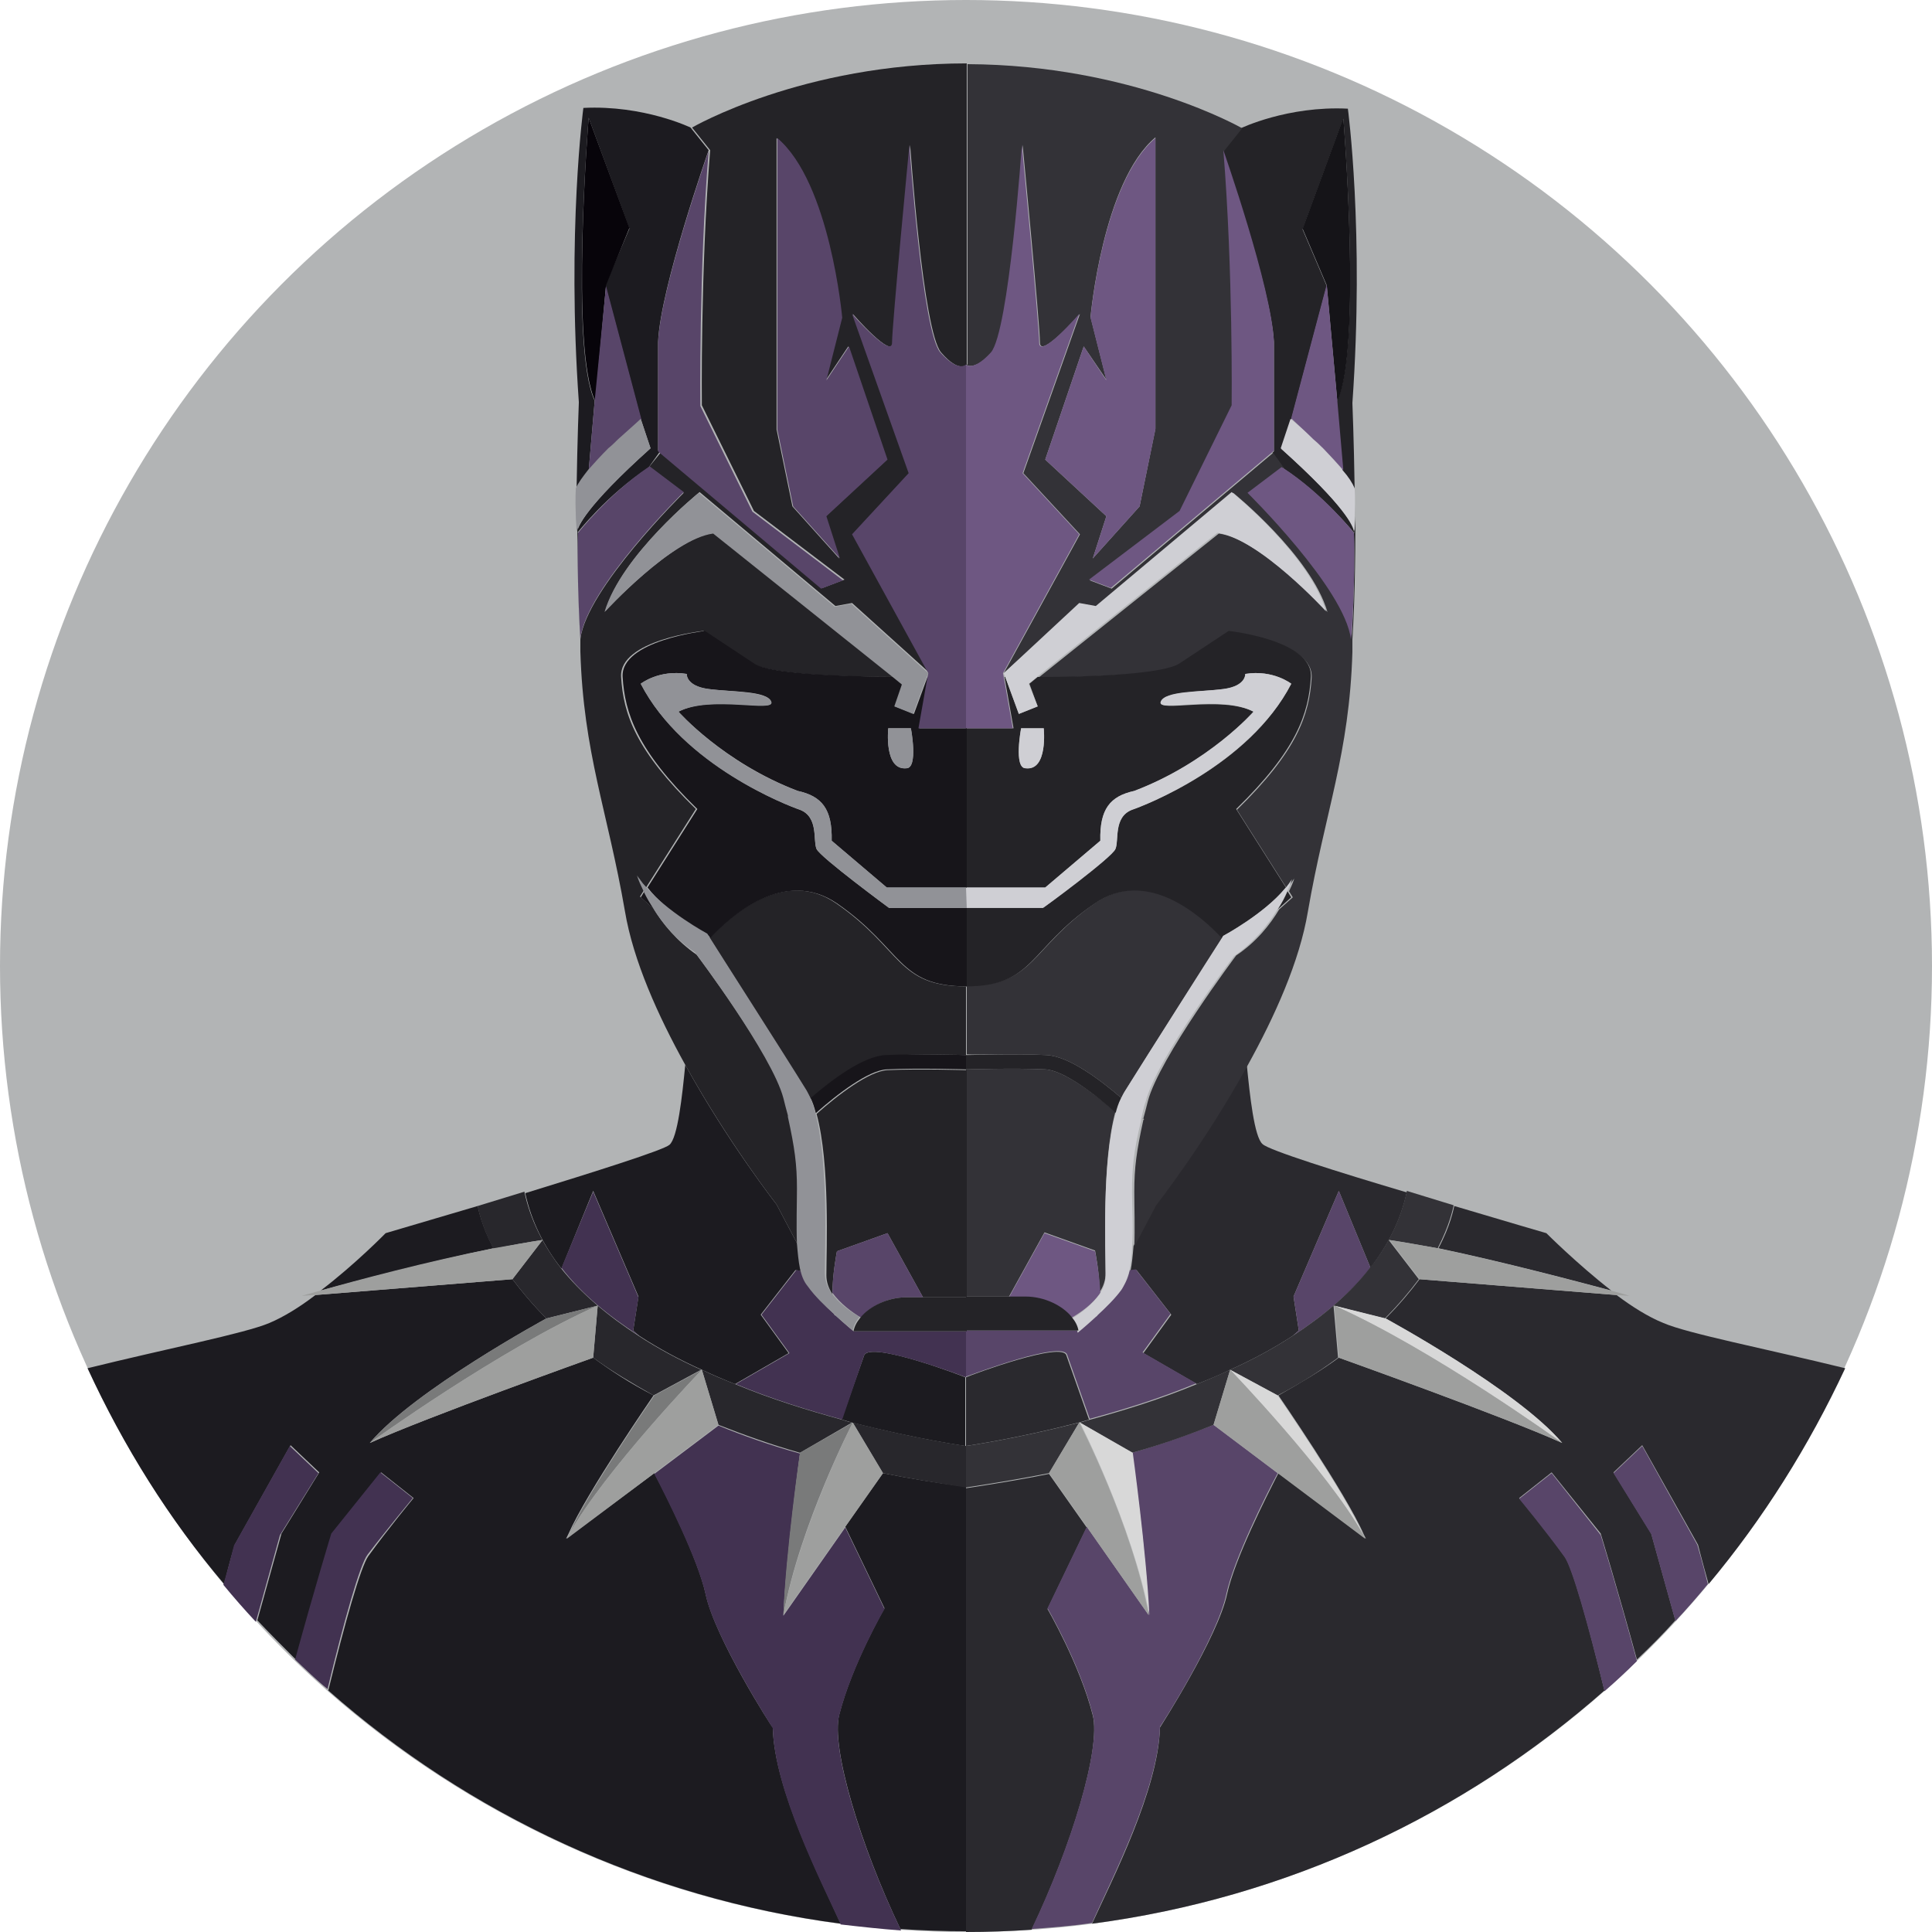 <svg xmlns="http://www.w3.org/2000/svg" width="256" height="256"><circle fill="#B2B4B5" cx="128" cy="128" r="128"/><path fill="#2A292E" d="M128 182.5v9.1c.6-.1 6.8-1 14.9-3.1.5-.1 1-.3 1.4-.4l-3-8.5c-.5-1.9-12.4 2.5-13.3 2.9zm85.5-11.5c-4.5-3.5-8.6-7.6-8.6-7.6s-5.5-1.6-12.2-3.6c-.1.4-.5 2.6-2.1 5.6 8.6 1.8 18.4 4.4 22.9 5.6zm-63.3-5.9c-.1 1.2-.2 2.3-.4 3.3l.8-.1 4.6 5.9-3.7 5.1 7.1 4.1c1.5-.6 3-1.2 4.4-1.9 2.9-1.3 5.7-2.8 8.3-4.5l.8-.7-.7-4.5 6-14 4.2 10.2c2.3-3 4-6.3 4.8-10-9.1-2.7-18.3-5.6-19.1-6.4-1.1-.9-1.7-6.5-2.1-10.6-5.7 10.3-12.1 18.5-12.1 18.5l-2.9 5.6zm64 6.5l-26.1-2.1c-1.2 1.6-2.7 3.4-4.5 5.2 0 0 17.5 9.5 23.4 16.5-7.5-3.4-29.6-11.3-29.6-11.3-2.3 1.7-5 3.3-8 5 0 0 8.9 12.9 11.3 18.4l.3.6-11.6-8.7c-1.6 3.1-5.8 11.4-6.8 16-1.2 5.7-8.9 17.7-8.9 17.7-.2 8.2-6.3 20.1-9 26 25.9-3.4 49.3-14.5 67.9-30.9-2.2-9.1-4.3-16.5-5.3-17.8-2.6-3.6-6-7.7-6-7.7l4.3-3.4 6.5 8.1s2.2 7.2 4.8 16.7c1.8-1.7 3.5-3.4 5.1-5.2-1.9-6.8-3.2-11.5-3.2-11.5l-5-8.1 3.8-3.6 7.4 13.2s.5 2 1.4 5.2c7.2-8.6 13.3-18.3 18.1-28.6-10.6-2.6-20.9-4.6-24.1-6-2-.8-4.2-2.2-6.2-3.7zm-69.4 55.7c-1.7-6.7-6-14.1-6-14.1l5.2-10.8-5-7.1c-3.4.7-7.1 1.3-11 1.9V256c2.9 0 5.8-.1 8.7-.3 5.3-11.1 9.2-24 8.1-28.4z"/><path fill="#584569" d="M205.6 195.2l-4.3 3.4s3.4 4.1 6 7.7c1 1.4 3.1 8.8 5.3 17.8 1.5-1.3 2.9-2.6 4.3-4-2.6-9.6-4.8-16.7-4.8-16.7l-6.5-8.2zm12-3.6l-3.8 3.6 5 8.1s1.3 4.7 3.2 11.5c1.5-1.6 2.9-3.2 4.3-4.9-.8-3.2-1.4-5.2-1.4-5.2l-7.3-13.1zm-55.1 19.6c1-4.6 5.2-13 6.8-16l-8.5-6.4c-3.3 1.3-6.9 2.6-10.8 3.7 0 0 1.9 13.1 2.2 21.5l-8.2-11.7-5.2 10.8s4.3 7.4 6 14.1c1.1 4.4-2.8 17.3-8.1 28.4 2.7-.2 5.4-.4 8-.8 2.6-5.8 8.8-17.8 9-26 0 .1 7.6-11.8 8.8-17.6zM145.6 174l-.1.2h-.1c-1.3 1.2-2.4 2.1-2.4 2.1h-15v6.1c.9-.3 12.7-4.8 13.4-2.9l3 8.5c4.4-1.2 9.3-2.7 14.1-4.7l-7.1-4.1 3.7-5.1-4.6-5.9-.8.1c-.2.9-.5 1.7-1 2.3-.7 1.2-2 2.4-3.1 3.4zm36-6l-4.2-10.2-6 14 .7 4.5-.8.7c4-2.6 7.6-5.6 10.3-9z"/><path fill="#242327" d="M168.8 45.3v14.5l-.2.2 1.5 2.1c5.3 3.5 9.4 8.6 9.4 8.6v-.2c-.1-.7-1-3.2-9.7-11l1.3-3.9 4.7-17.7-3.2-7.5 5.4-14.7s2.5 30.7-.9 37.6l.8 9.2c.7.9 1.3 1.7 1.6 2.4-.1-6.6-.3-11.5-.3-11.5 1.6-22.7-.6-39-.6-39-8-.4-14.2 2.6-14.2 2.6l-2.4 3c0-.1 6.4 18.1 6.8 25.3z"/><path fill="#242327" d="M174 58.2c.4.4.8.8 1.3 1.2-.4-.4-.8-.8-1.3-1.2zm5.4 12.4c.2 6.1-.3 14-.3 14v1.6c.4-5.4.5-11.9.5-17.8 0 .6-.1 1.3-.1 2 0 .2-.1.2-.1.2z"/><path fill="#333237" d="M133.2 89.7l-.2-.5.2.5zm5.3 52c-4.1-.2-10.1 0-10.5 0v30.1h5.7l4.7-8.5 6.7 2.4s.6 3 .6 5.5c.5-.7.8-1.6.8-2.5 0-3.4-.5-14.8 1.3-21.4-2.7-2.3-6.9-5.5-9.3-5.6z"/><path fill="#333237" d="M128 48.3c.2.2 1.3.7 3.4-1.6 2.4-2.7 4.1-27.5 4.1-27.5s2.3 23.9 2.3 26.2c0 2.2 5.3-3.8 5.3-3.8l-7.5 21.1 7.5 8.1L133 89.2l10.2-9.2 2.2.4 18-15.1s10.3 8.3 12.5 15.8c0 0-8.9-9.7-14.4-10.4l-23.9 19.1c7.4-.1 16.8-.4 18.8-1.8l6.5-4.3s11.2 1.3 10.9 6.1c-.3 4.9-1.9 9.7-9.9 17.5l6.6 10.4c.4-.4.7-.9 1-1.3 0 0-.2.7-.7 1.7l.5.8-1.8 1.6c-1.2 2-3 4.3-5.7 6.1 0 0-10.2 13.6-11.7 19.3-.2.8-.4 1.6-.6 2.3l.1.1-.1.1c-.9 4.1-1.2 6.3-1.2 9.5 0 2 .1 4.8 0 7.3l2.9-5.5s6.5-8.3 12.1-18.5c3.6-6.5 6.9-13.8 8-20.4 2.3-13.3 5.5-20.9 5.9-34.4v-1.6c-.8-6.7-13.7-19.4-13.7-19.4L170 62c.1 0 .1.1.2.1l-1.5-2.1-21.4 18-2.9-1.1 12-9.1 6.9-14s.2-17.9-1.1-33.8l2.4-3S150 8.6 128.2 8.5v39.8h-.2zm18.6 2l-2.1-8.3s1.6-17.9 8.6-23.8v38.6L151 67.1l-6.2 6.9 1.8-5.6-8.1-7.5 5.1-15 3 4.4z"/><path fill="#333237" d="M138.6 139.8c3 .1 7.2 3.3 10 5.7.2-.4.4-.8.6-1.1 2.9-4.7 11.5-18.1 12.8-20.2-2.8-3-9.9-9.3-16.8-4.6-8.8 6.1-8 11-17.1 11v9.1c.7.1 6.5-.1 10.5.1zm7 34.2c-.1.1-.2.1-.2.2h.1l.1-.2z"/><path fill="#242327" d="M171.1 118.9l-.5-.8c-.3.7-.7 1.5-1.3 2.4l1.8-1.6zm-33.6-25.3l-2.5 1-1.8-4.9h-.1l1.2 6.8H128v21.1h10.5l7.3-6.2c-.1-4.2 1.3-5.9 4.5-6.6 9.9-3.7 15.8-10.5 15.8-10.5-4.3-2.2-12.8.2-12.3-1.3.5-1.4 5.3-1.3 8.3-1.7 3-.4 2.9-2 2.9-2 3.7-.6 6.1 1.3 6.1 1.3-5.6 10.9-19.6 16.2-21.1 16.7-2.5.9-1.7 4-2.2 5.2-.5 1.1-9.6 7.8-9.6 7.8H128v10.4c9.1 0 8.3-5 17.1-11 6.8-4.7 13.9 1.5 16.8 4.6.1-.2.2-.3.2-.3s5.4-2.9 8.3-6.4l-6.6-10.4c8-7.8 9.6-12.6 9.9-17.5.3-4.9-10.9-6.1-10.9-6.1l-6.5 4.3c-2.1 1.4-11.4 1.8-18.8 1.8l-1.1.9 1.1 3zm-1.6 8.2c-1.6 0-.6-5.3-.6-5.3h3s.6 5.6-2.4 5.3z"/><path fill="#6E5782" d="M145.1 165.8l-6.7-2.4-4.7 8.5h2.2c2.5 0 4.9 1.2 6.1 2.7 1.2-.7 2.8-1.8 3.8-3.3-.1-2.5-.7-5.5-.7-5.5z"/><path fill="#CFCFD4" d="M147.8 112.5c.5-1.1-.3-4.2 2.2-5.2 1.5-.5 15.5-5.9 21.1-16.7 0 0-2.4-1.9-6.1-1.3 0 0 .2 1.6-2.9 2-3 .4-7.8.2-8.3 1.7-.5 1.4 8-1 12.3 1.3 0 0-5.9 6.7-15.8 10.5-3.2.7-4.6 2.4-4.5 6.6l-7.3 6.2H128v2.7h10.2c.1 0 9.2-6.7 9.6-7.8z"/><path fill="#151418" d="M178 15.6l-5.4 14.7 3.2 7.5 1.4 15.4c3.3-7 .8-37.6.8-37.6z"/><path fill="#6E5782" d="M128 96.5h6.2l-1.2-6.8-.1-.5L143 70.8l-7.5-8.1 7.5-21.1s-5.3 6.1-5.3 3.8c0-2.2-2.3-26.2-2.3-26.2s-1.7 24.7-4.1 27.5c-2.1 2.3-3.1 1.8-3.4 1.6v48.2h.1z"/><path fill="#6E5782" d="M146.6 68.4l-1.8 5.6 6.2-6.9 2.1-10.2V18.3c-7 5.9-8.6 23.8-8.6 23.8l2.1 8.3-3-4.5-5.1 15 8.1 7.5z"/><path fill="#6E5782" d="M168.8 45.3c-.3-7.2-6.7-25.4-6.7-25.4 1.3 16 1.1 33.8 1.1 33.8l-6.9 14-12 9.1 2.9 1.1 21.4-18 .2-.2V45.3zm5.2 12.9c.5.4.9.8 1.3 1.2 1 1 1.9 2 2.7 2.9l-.8-9.2-1.4-15.4-4.7 17.7c0 .1 1.3 1.2 2.9 2.8zm5.4 12.4s-4-5.1-9.4-8.6c-.1 0-.1-.1-.2-.1l-4.5 3.4S178.2 78 179 84.7c.1-.1.6-8 .4-14.1z"/><path fill="#CFCFD4" d="M179.5 70.4v.2c-.1 0 0 0 0-.2zm-4.2-11c-.4-.4-.8-.8-1.3-1.2-1.6-1.6-3-2.7-3-2.7l-1.3 3.9c8.7 7.8 9.6 10.4 9.7 11 .1-.7.1-1.4.1-2 .1-2.5 0-3.6 0-3.6v-.1c-.3-.7-.8-1.5-1.6-2.4-.7-.9-1.7-1.9-2.6-2.9zM135 94.6l2.5-1-1.2-3 1.1-.9 23.9-19.1c5.5.7 14.4 10.4 14.4 10.4-2.2-7.5-12.5-15.8-12.5-15.8l-18 15.1-2.2-.4-10 9.3.2.5 1.8 4.9zm.9 7.2c3 .4 2.4-5.3 2.4-5.3h-3s-1 5.3.6 5.3z"/><path fill="#242327" d="M128 139.8s.1 0 0 0v1.9c.4 0 6.4-.2 10.5 0 2.4.1 6.6 3.3 9.4 5.8.2-.7.4-1.4.7-2-2.8-2.4-7-5.6-10-5.7-4-.2-9.8 0-10.6 0zm23.5 8.4s0-.1 0 0c-.1 0-.1.1-.1.1l.1-.1z"/><path fill="#CFCFD4" d="M162.1 124s-.1.1-.2.3c-1.3 2-9.8 15.4-12.8 20.2-.2.3-.4.7-.6 1.1-.3.6-.5 1.2-.7 2-1.8 6.6-1.3 18-1.3 21.4 0 .9-.3 1.7-.8 2.5-1 1.4-2.6 2.6-3.8 3.3.5.6.8 1.2.9 1.8 0 0 1.1-.9 2.4-2.1.1-.1.2-.1.2-.2 1.1-1 2.4-2.3 3.2-3.4.4-.6.7-1.4 1-2.3.2-1 .4-2.1.4-3.3.2-2.5 0-5.3 0-7.3 0-3.2.2-5.4 1.2-9.5v-.2c.2-.7.3-1.5.6-2.3 1.4-5.7 11.7-19.3 11.7-19.3 2.6-1.8 4.5-4.1 5.7-6.1.6-.9 1-1.7 1.3-2.4.5-1 .7-1.7.7-1.7-.3.4-.6.9-1 1.3-2.7 3.3-8.1 6.2-8.1 6.2z"/><path fill="#242327" d="M142.9 176.3c-.1-.6-.4-1.2-.9-1.8-1.2-1.5-3.6-2.7-6.1-2.7H128v4.5h14.9z"/><path fill="#333237" d="M163 181.5c-1.5.7-2.9 1.3-4.4 1.9-4.8 2-9.7 3.5-14.1 4.7-.5.1-1 .3-1.4.4l6.9 4c4-1.1 7.6-2.4 10.8-3.7l2.2-7.3zm-35 10.1v5.5c3.9-.6 7.5-1.2 11-1.9l4-6.7c-8.2 2.1-14.3 3-15 3.1zm43.3-14.6c-2.6 1.7-5.4 3.2-8.3 4.5l6.3 3.4c3.1-1.6 5.7-3.3 8-5l-.6-6.9 6.8 1.7c1.8-1.8 3.3-3.6 4.5-5.2l-4-5.2c2 .3 4.2.7 6.5 1.1 1.6-3.1 2-5.2 2.1-5.6v-.1l-6.2-1.9v.1c-.8 3.7-2.5 7.1-4.8 10-2.7 3.5-6.3 6.5-10.3 9.1z"/><path fill="#D8D8D8" d="M143.1 188.5s6.9 13.5 9.2 25.5c-.4-8.4-2.2-21.5-2.2-21.5l-7-4z"/><path fill="#9E9F9E" d="M143 188.5l-4 6.7 5 7.1 8.2 11.7c-2.2-12-9.2-25.5-9.2-25.5z"/><path fill="#D8D8D8" d="M163 181.5s12.9 13.4 17.6 21.8c-2.4-5.5-11.3-18.4-11.3-18.4l-6.3-3.4z"/><path fill="#9E9F9E" d="M163 181.5l-2.2 7.3 8.5 6.4 11.6 8.7-.3-.6c-4.7-8.4-17.6-21.8-17.6-21.8z"/><path fill="#D8D8D8" d="M176.8 173c12.9 5.7 30.2 18.2 30.2 18.2-5.9-7-23.4-16.5-23.4-16.5l-6.8-1.7z"/><path fill="#9E9F9E" d="M176.8 173l.6 6.9s22.1 7.9 29.6 11.3c0 0-17.3-12.5-30.2-18.2zm7.3-8.7l4 5.2 26.1 2.1 1.7.1s-.9-.3-2.5-.7c-4.5-1.2-14.3-3.8-22.9-5.6-2.2-.4-4.4-.8-6.4-1.1z"/><path fill="#1C1B20" d="M78.6 157.8l6 14-.7 4.5.8.7c2.6 1.7 5.4 3.2 8.3 4.5 1.5.7 2.9 1.3 4.4 1.9l7.1-4.1-3.7-5.1 4.6-5.9.8.1c-.2-1-.4-2.1-.4-3.3l-2.9-5.5s-6.5-8.3-12.1-18.5c-.4 4.1-1 9.7-2.1 10.6-.8.7-10 3.6-19.1 6.4.8 3.7 2.5 7.1 4.8 10l4.2-10.3zm-15.3 2c-6.8 2-12.2 3.6-12.2 3.6s-4 4.1-8.6 7.6c4.5-1.2 14.3-3.8 22.9-5.6-1.6-3-2-5.2-2.1-5.6zm30.2 51.4c-1-4.6-5.2-13-6.8-16L75 203.9l.3-.6c2.4-5.5 11.3-18.4 11.3-18.4-3.1-1.6-5.7-3.3-8-5 0 0-22.1 7.9-29.6 11.3 5.9-7 23.4-16.5 23.4-16.5-1.8-1.8-3.3-3.6-4.5-5.2l-26.1 2.1c-2.1 1.6-4.2 2.9-6.1 3.7-3.3 1.4-13.6 3.4-24.1 6 4.8 10.4 10.8 20 18.1 28.6.8-3.2 1.4-5.2 1.4-5.2l7.4-13.2 3.8 3.6-5 8.1s-1.3 4.7-3.2 11.5c1.7 1.8 3.4 3.5 5.1 5.2 2.6-9.6 4.8-16.7 4.8-16.7l6.5-8.1 4.3 3.4s-3.4 4.1-6 7.7c-1 1.4-3.1 8.8-5.3 17.8 18.6 16.4 42.1 27.5 67.9 30.9-2.6-5.8-8.8-17.8-9-26-.1 0-7.7-11.9-8.9-17.7zm23.5-16l-5 7.1 5.2 10.8s-4.3 7.4-6 14.1c-1.1 4.4 2.8 17.3 8.1 28.4 2.9.2 5.8.3 8.7.3V197c-3.9-.5-7.5-1.1-11-1.8zm-2.5-15.6l-3 8.5c.5.1 1 .3 1.4.4 8.6 2.2 15 3.1 15 3.1v-9.1c.1 0-12.6-4.9-13.4-2.9z"/><path fill="#423251" d="M54.7 198.5l-4.3-3.4-6.5 8.1s-2.2 7.2-4.8 16.7c1.4 1.3 2.8 2.7 4.3 3.9 2.2-9.1 4.3-16.5 5.3-17.8 2.6-3.4 6-7.5 6-7.5zm-12.5-3.3l-3.8-3.6-7.4 13.2s-.5 2-1.4 5.2c1.4 1.7 2.8 3.3 4.3 4.9 1.9-6.8 3.2-11.5 3.2-11.5l5.1-8.2zm69 32.1c1.7-6.7 6-14.1 6-14.1l-5.2-10.8-8.2 11.7c.4-8.4 2.2-21.5 2.2-21.5-4-1.1-7.6-2.4-10.8-3.7l-8.5 6.4c1.6 3.1 5.8 11.4 6.8 16 1.2 5.7 8.9 17.7 8.9 17.7.2 8.2 6.3 20.1 9 26 2.6.3 5.3.6 8 .8-5.4-11.2-9.3-24.1-8.2-28.5zm-26.6-55.4l-6-14-4.2 10.1c2.7 3.5 6.3 6.4 10.3 9l-.8-.7.7-4.4zm29.9 7.7c.7-2 13.5 2.9 13.5 2.9v-6.1h-14.9s-1.1-.9-2.4-2.1h-.1l-.1-.2c-1.1-1-2.4-2.3-3.2-3.4-.4-.6-.7-1.4-1-2.3l-.8-.1-4.6 5.9 3.7 5.1-7.1 4.1c4.8 2 9.7 3.5 14.1 4.7l2.9-8.5z"/><path fill="#1C1B20" d="M78.8 53.1c-3.3-6.9-.8-37.5-.8-37.5l5.4 14.7-3.2 7.5 4.7 17.7 1.3 3.9c-8.7 7.8-9.6 10.4-9.7 11v.2s4-5.1 9.4-8.6l1.5-2.1-.2-.2V45.3c.3-7.2 6.7-25.4 6.7-25.4l-2.4-3s-6.2-3-14.2-2.6c0 0-2.2 16.4-.6 39 0 0-.2 4.9-.3 11.5.3-.7.8-1.5 1.6-2.4l.8-9.3z"/><path fill="#1C1B20" d="M80.7 59.4c.4-.4.8-.8 1.3-1.2-.5.4-.9.8-1.3 1.2zm-3.8 25.2s-.5-7.9-.3-14v-.2c-.1-.7-.1-1.4-.1-2 0 5.9.1 12.4.5 17.8-.1-.5-.1-1-.1-1.6z"/><path fill="#242327" d="M128 139.8v-9.1c-9.2 0-8.4-4.9-17.2-11-6.8-4.7-13.9 1.5-16.8 4.6 1.3 2 9.8 15.4 12.8 20.2.2.3.4.7.6 1.1 2.8-2.4 7-5.6 10-5.7 4.2-.3 10.3-.1 10.6-.1zm-5.1-50.1l.1-.5-.1.5z"/><path fill="#242327" d="M110.9 165.8l6.7-2.4 4.7 8.5h5.8v-31 .9c-.1 0-6.3-.2-10.5 0-2.4.1-6.6 3.3-9.4 5.8 1.8 6.6 1.3 18 1.3 21.4 0 .9.3 1.7.8 2.5 0-2.7.6-5.7.6-5.7z"/><path fill="#242327" d="M105.8 165.1c-.2-2.5 0-5.3 0-7.3 0-3.2-.2-5.4-1.2-9.5l-.1-.1s.1 0 .1-.1c-.2-.7-.3-1.5-.6-2.3-1.4-5.7-11.7-19.3-11.7-19.3-2.6-1.8-4.5-4.1-5.7-6.1l-1.8-1.6.5-.8c-.5-1-.7-1.7-.7-1.7.3.4.6.9 1 1.3l6.6-10.4c-8-7.8-9.6-12.6-9.9-17.5s10.9-6.1 10.9-6.1l6.5 4.3c2.1 1.4 11.4 1.8 18.8 1.8L94.6 70.6C89.1 71.3 80.2 81 80.2 81c2.2-7.5 12.5-15.8 12.5-15.8l18 15.1 2.2-.4 10.2 9.2L113 70.8l7.5-8.1-7.5-21.1s5.3 6.1 5.3 3.8c0-2.2 2.3-26.2 2.3-26.2s1.7 24.7 4.1 27.5 3.4 1.6 3.4 1.6V8.4c-21.8 0-36.4 8.5-36.4 8.5l2.4 3c-1.3 16-1.1 33.8-1.1 33.8l6.9 14 12 9.1-2.9 1.1-21.4-18-1.7 2.1c.1 0 .1-.1.2-.1l4.5 3.4S77.7 78 76.9 84.7v1.6c.4 13.5 3.6 21.1 5.9 34.4 1.1 6.6 4.4 13.9 8 20.4 5.7 10.3 12.1 18.5 12.1 18.5l2.9 5.5zm5.4-91.1l-6.2-6.9-2.1-10.2V18.3c7 5.9 8.6 23.8 8.6 23.8l-2.1 8.3 3-4.5 5.1 15-8.1 7.5 1.8 5.6zm-.6 100.3c0-.1-.1-.1-.1-.2l.1.2z"/><path fill="#17151A" d="M84.9 118.9l1.8 1.6c-.6-.9-1-1.7-1.3-2.4l-.5.8zm9 5.1s.1.1.2.3c2.8-3 9.9-9.3 16.8-4.6 8.8 6.1 8 11 17.2 11v-10.4h-10.3s-9.1-6.7-9.6-7.8c-.5-1.1.3-4.2-2.2-5.2-1.5-.5-15.5-5.9-21.1-16.7 0 0 2.4-1.9 6.1-1.3 0 0-.2 1.6 2.9 2 3 .4 7.8.2 8.3 1.7.5 1.4-8-1-12.3 1.3 0 0 5.9 6.7 15.8 10.5 3.2.7 4.6 2.4 4.5 6.6l7.3 6.2h10.6V96.5h-6.3l1.2-6.8h-.1l-1.8 4.9-2.5-1 1.2-3-1.1-.9c-7.4-.1-16.8-.4-18.8-1.8l-6.5-4.3s-11.2 1.3-10.9 6.1 1.9 9.7 9.9 17.5l-6.6 10.4c2.7 3.5 8.1 6.4 8.1 6.4zm23.8-27.5h3s1 5.3-.6 5.3c-3 .3-2.4-5.3-2.4-5.3z"/><path fill="#584569" d="M120.1 171.9h2.2l-4.7-8.5-6.7 2.4s-.6 3-.6 5.5c1 1.4 2.6 2.6 3.8 3.3 1.2-1.5 3.5-2.7 6-2.7z"/><path fill="#919297" d="M128 117.6h-10.5l-7.3-6.2c.1-4.2-1.3-5.9-4.5-6.6-9.9-3.7-15.8-10.5-15.8-10.5 4.3-2.2 12.8.2 12.3-1.3-.5-1.4-5.3-1.3-8.3-1.7-3-.4-2.9-2-2.9-2-3.7-.6-6.1 1.3-6.1 1.3 5.6 10.9 19.6 16.2 21.1 16.7 2.5.9 1.7 4 2.2 5.2.5 1.1 9.6 7.8 9.6 7.8h10.3l-.1-2.7z"/><path fill="#07040A" d="M83.4 30.2L78 15.6s-2.5 30.7.9 37.6l1.4-15.4 3.1-7.6z"/><path fill="#584569" d="M121.7 96.5h6.3V48.3s-1 1.1-3.4-1.6-4.1-27.5-4.1-27.5-2.3 23.9-2.3 26.2c0 2.2-5.3-3.8-5.3-3.8l7.5 21.1-7.5 8.1L123 89.2l-.1.5-1.2 6.8z"/><path fill="#584569" d="M117.6 60.9l-5.1-15-3 4.5 2.1-8.3S110 24.2 103 18.3v38.6l2.1 10.2 6.2 6.9-1.8-5.6 8.1-7.5z"/><path fill="#584569" d="M87.2 59.8l.2.2 21.4 18 2.9-1.1-12-9.1-6.9-14s-.2-17.9 1.1-33.8c0 0-6.4 18.2-6.7 25.4v14.4zm-8.4-6.7l-.8 9.3c.8-1 1.7-2 2.7-2.9.4-.4.8-.8 1.3-1.2 1.6-1.6 3-2.7 3-2.7l-4.7-17.7-1.5 15.2zm-2.2 17.5c-.2 6.1.3 14 .3 14 .8-6.7 13.7-19.4 13.7-19.4l-4.5-3.4c-.1 0-.1.1-.2.1-5.3 3.6-9.3 8.7-9.3 8.7z"/><path fill="#919297" d="M86.2 59.4l-1.3-3.9s-1.3 1.2-3 2.7c-.4.4-.8.8-1.3 1.2-1 1-1.9 2-2.7 2.9-.7.9-1.3 1.7-1.6 2.4v.1s-.1 1.2 0 3.6c0 .6.1 1.3.1 2 .2-.6 1.1-3.2 9.8-11zm-9.6 11.2v-.2c-.1.2 0 .2 0 .2zm41.9 23l2.5 1 1.8-4.9.2-.5-10.2-9.2-2.2.4-18-15.1s-10.3 8.3-12.5 15.8c0 0 8.9-9.7 14.4-10.4l23.9 19.1 1.1.9-1 2.9zm1.6 8.2c1.6 0 .6-5.3.6-5.3h-3s-.6 5.6 2.4 5.3z"/><path fill="#17151A" d="M117.5 141.7c4.2-.2 10.5 0 10.5 0v-1.9c-.3 0-6.4-.2-10.6 0-3 .1-7.2 3.3-10 5.7.3.6.5 1.2.7 2 2.8-2.5 7-5.7 9.4-5.8zm-13 6.5l.1.1c0-.1 0-.1-.1-.1 0-.1 0 0 0 0z"/><path fill="#919297" d="M110.4 174c.1.1.2.1.2.2 1.3 1.2 2.4 2.1 2.4 2.1.1-.6.4-1.2.9-1.8-1.2-.7-2.8-1.8-3.8-3.3-.5-.7-.8-1.6-.8-2.5 0-3.4.5-14.8-1.3-21.4-.2-.7-.4-1.4-.7-2-.2-.4-.4-.8-.6-1.1-2.9-4.7-11.5-18.1-12.8-20.2-.1-.2-.2-.3-.2-.3s-5.4-2.9-8.3-6.4c-.4-.4-.7-.9-1-1.3 0 0 .2.7.7 1.7.3.7.7 1.5 1.3 2.4 1.2 2 3 4.3 5.7 6.1 0 0 10.2 13.6 11.7 19.3.2.8.4 1.6.6 2.3v.2c.9 4.1 1.2 6.3 1.2 9.5 0 2-.1 4.8 0 7.3.1 1.2.2 2.3.4 3.3.2.9.5 1.7 1 2.3 1 1.4 2.3 2.6 3.4 3.6z"/><path fill="#242327" d="M128 171.9h-7.9c-2.5 0-4.9 1.2-6.1 2.7-.5.6-.8 1.2-.9 1.8h15v-4.5h-.1z"/><path fill="#28272C" d="M112.9 188.5c-.5-.1-1-.3-1.4-.4-4.4-1.2-9.3-2.7-14.1-4.7-1.5-.6-3-1.2-4.4-1.9l2.2 7.3c3.3 1.3 6.9 2.6 10.8 3.7l6.9-4zm-41-24.2l-4 5.2c1.2 1.6 2.7 3.4 4.5 5.2l6.8-1.7-.6 6.9c2.3 1.7 5 3.3 8 5l6.3-3.4c-2.9-1.3-5.7-2.8-8.3-4.5-4-2.6-7.6-5.6-10.3-9-2.3-3-4-6.3-4.8-10v-.1l-6.2 1.9v.1c.1.4.5 2.6 2.1 5.6 2.3-.5 4.5-.9 6.5-1.2zm41.1 24.2l4 6.7c3.4.7 7.1 1.3 11 1.9v-5.5s-6.4-.9-15-3.1z"/><path fill="#797A7A" d="M113 188.5l-7 4s-1.9 13.1-2.2 21.5c2.2-12 9.2-25.5 9.2-25.5z"/><path fill="#9E9F9E" d="M113 188.5s-6.9 13.5-9.2 25.5l8.2-11.7 5-7.1-4-6.7z"/><path fill="#797A7A" d="M93 181.5l-6.3 3.4s-8.9 12.9-11.3 18.4c4.7-8.4 17.6-21.8 17.6-21.8z"/><path fill="#9E9F9E" d="M93 181.5s-12.9 13.4-17.6 21.8l-.3.6 11.6-8.7 8.5-6.4-2.2-7.3z"/><path fill="#797A7A" d="M79.2 173l-6.8 1.7s-17.5 9.5-23.4 16.5c0 0 17.3-12.5 30.2-18.2z"/><path fill="#9E9F9E" d="M79.2 173C66.3 178.7 49 191.2 49 191.2c7.5-3.4 29.6-11.3 29.6-11.3l.6-6.9zm-11.3-3.5l4-5.2c-2 .3-4.2.7-6.5 1.1-8.6 1.7-18.4 4.3-22.9 5.6-1.5.4-2.5.7-2.5.7l1.7-.1 26.2-2.1z"/></svg>